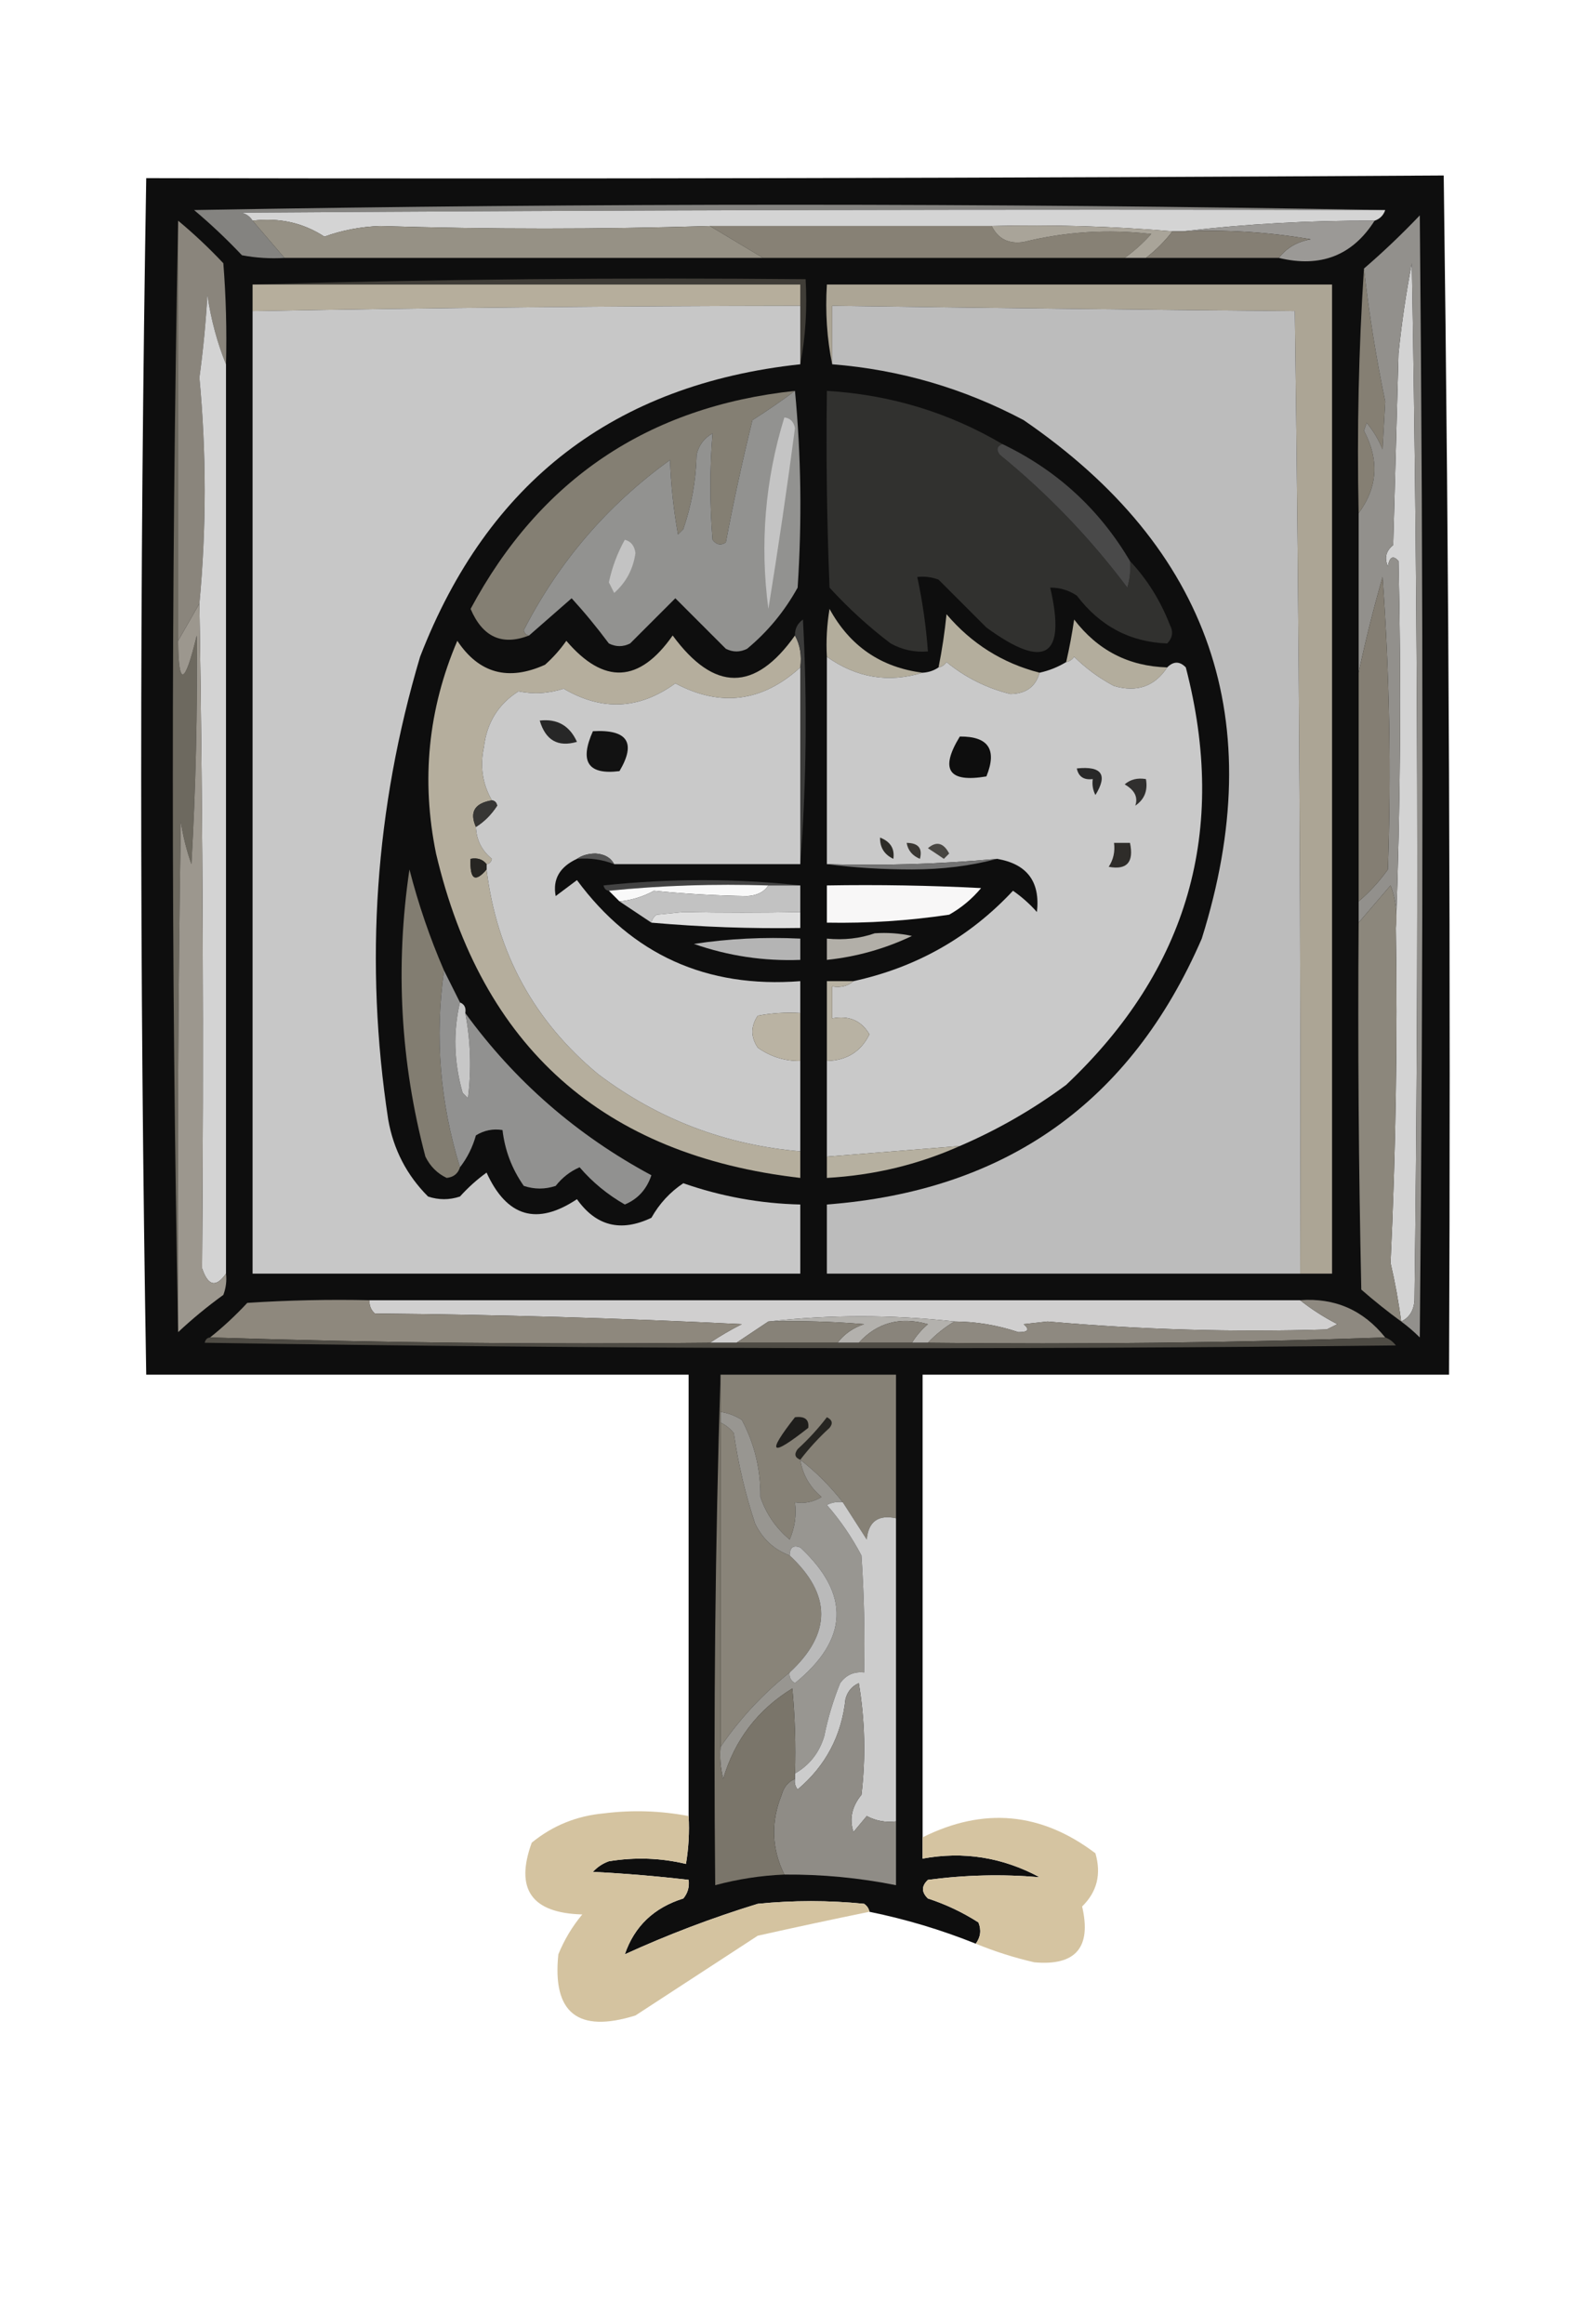 <?xml version="1.0" encoding="UTF-8"?>
<!DOCTYPE svg PUBLIC "-//W3C//DTD SVG 1.1//EN" "http://www.w3.org/Graphics/SVG/1.1/DTD/svg11.dtd">
<svg xmlns="http://www.w3.org/2000/svg" version="1.1" width="296px" height="437px" style="shape-rendering:geometricPrecision; text-rendering:geometricPrecision; image-rendering:optimizeQuality; fill-rule:evenodd; clip-rule:evenodd" xmlns:xlink="http://www.w3.org/1999/xlink">
<g><path style="opacity:0.994" fill="#0e0e0e" d="M 173.5,345.5 C 173.5,346.833 173.5,348.167 173.5,349.5C 181.188,348.084 188.522,349.251 195.5,353C 188.475,352.402 181.475,352.569 174.5,353.5C 173.269,354.651 173.269,355.817 174.5,357C 177.864,358.099 181.03,359.599 184,361.5C 184.579,362.928 184.412,364.262 183.5,365.5C 177.028,362.899 170.362,360.899 163.5,359.5C 163.389,358.883 163.056,358.383 162.5,358C 155.833,357.333 149.167,357.333 142.5,358C 133.893,360.645 125.56,363.811 117.5,367.5C 119.302,362.229 122.968,358.729 128.5,357C 129.337,355.989 129.67,354.822 129.5,353.5C 123.533,352.802 117.533,352.302 111.5,352C 112.328,351.085 113.328,350.419 114.5,350C 119.419,349.198 124.252,349.365 129,350.5C 129.498,347.518 129.665,344.518 129.5,341.5C 129.5,313.833 129.5,286.167 129.5,258.5C 95.5,258.5 61.5,258.5 27.5,258.5C 26.235,183.567 26.235,108.567 27.5,33.5C 108.888,33.658 190.221,33.491 271.5,33C 272.498,108.096 272.832,183.262 272.5,258.5C 239.5,258.5 206.5,258.5 173.5,258.5C 173.5,287.5 173.5,316.5 173.5,345.5 Z"/></g>
<g><path style="opacity:1" fill="#848380" d="M 260.5,39.5 C 188.833,39.333 117.166,39.5 45.5,40C 46.416,40.278 47.083,40.778 47.5,41.5C 49.5,43.833 51.5,46.167 53.5,48.5C 50.813,48.664 48.146,48.497 45.5,48C 42.651,44.984 39.651,42.15 36.5,39.5C 111.332,38.168 185.999,38.168 260.5,39.5 Z"/></g>
<g><path style="opacity:1" fill="#d4d4d4" d="M 260.5,39.5 C 260.167,40.5 259.5,41.167 258.5,41.5C 246.307,41.44 234.307,42.106 222.5,43.5C 221.833,43.5 221.167,43.5 220.5,43.5C 209.217,42.543 197.884,42.21 186.5,42.5C 168.833,42.5 151.167,42.5 133.5,42.5C 112.731,43.131 92.064,43.131 71.5,42.5C 67.85,42.624 64.35,43.291 61,44.5C 57,41.889 52.5,40.889 47.5,41.5C 47.083,40.778 46.416,40.278 45.5,40C 117.166,39.5 188.833,39.333 260.5,39.5 Z"/></g>
<g><path style="opacity:1" fill="#9b9996" d="M 258.5,41.5 C 254.344,48.056 248.344,50.39 240.5,48.5C 241.975,46.59 243.975,45.424 246.5,45C 238.571,43.637 230.571,43.137 222.5,43.5C 234.307,42.106 246.307,41.44 258.5,41.5 Z"/></g>
<g><path style="opacity:1" fill="#878175" d="M 133.5,42.5 C 151.167,42.5 168.833,42.5 186.5,42.5C 187.692,44.922 189.692,45.922 192.5,45.5C 200.369,43.563 208.369,43.063 216.5,44C 214.937,45.736 213.27,47.236 211.5,48.5C 188.833,48.5 166.167,48.5 143.5,48.5C 140.134,46.487 136.801,44.487 133.5,42.5 Z"/></g>
<g><path style="opacity:1" fill="#a9a499" d="M 186.5,42.5 C 197.884,42.21 209.217,42.543 220.5,43.5C 219.027,45.395 217.36,47.061 215.5,48.5C 214.167,48.5 212.833,48.5 211.5,48.5C 213.27,47.236 214.937,45.736 216.5,44C 208.369,43.063 200.369,43.563 192.5,45.5C 189.692,45.922 187.692,44.922 186.5,42.5 Z"/></g>
<g><path style="opacity:1" fill="#857f74" d="M 220.5,43.5 C 221.167,43.5 221.833,43.5 222.5,43.5C 230.571,43.137 238.571,43.637 246.5,45C 243.975,45.424 241.975,46.59 240.5,48.5C 232.167,48.5 223.833,48.5 215.5,48.5C 217.36,47.061 219.027,45.395 220.5,43.5 Z"/></g>
<g><path style="opacity:1" fill="#969185" d="M 47.5,41.5 C 52.5,40.889 57,41.889 61,44.5C 64.35,43.291 67.85,42.624 71.5,42.5C 92.064,43.131 112.731,43.131 133.5,42.5C 136.801,44.487 140.134,46.487 143.5,48.5C 113.5,48.5 83.5,48.5 53.5,48.5C 51.5,46.167 49.5,43.833 47.5,41.5 Z"/></g>
<g><path style="opacity:1" fill="#8a857c" d="M 33.5,41.5 C 36.464,43.962 39.297,46.629 42,49.5C 42.499,55.825 42.666,62.158 42.5,68.5C 40.873,64.516 39.706,60.182 39,55.5C 38.703,60.691 38.203,65.857 37.5,71C 38.826,85.19 38.826,99.356 37.5,113.5C 36.167,115.833 34.833,118.167 33.5,120.5C 33.5,94.167 33.5,67.833 33.5,41.5 Z"/></g>
<g><path style="opacity:1" fill="#d3d3d3" d="M 263.5,248.5 C 263.019,244.798 262.352,241.131 261.5,237.5C 262.488,216.546 262.822,195.546 262.5,174.5C 263.368,151.699 263.535,128.699 263,105.5C 261.984,104.366 261.317,104.699 261,106.5C 260.301,104.926 260.635,103.593 262,102.5C 262.333,90.5 262.667,78.5 263,66.5C 263.579,60.792 264.412,55.125 265.5,49.5C 266.667,114.497 266.833,179.497 266,244.5C 265.878,246.437 265.045,247.77 263.5,248.5 Z"/></g>
<g><path style="opacity:1" fill="#857f73" d="M 256.5,50.5 C 257.453,58.981 258.786,67.315 260.5,75.5C 260.333,78.5 260.167,81.5 260,84.5C 259.252,82.668 258.252,81.001 257,79.5C 256.833,80 256.667,80.5 256.5,81C 259.411,86.497 259.078,91.664 255.5,96.5C 255.17,80.991 255.504,65.658 256.5,50.5 Z"/></g>
<g><path style="opacity:1" fill="#403d37" d="M 47.5,53.5 C 81.996,52.502 116.663,52.168 151.5,52.5C 151.821,58.026 151.488,63.359 150.5,68.5C 150.5,64.833 150.5,61.167 150.5,57.5C 150.5,56.167 150.5,54.833 150.5,53.5C 116.167,53.5 81.833,53.5 47.5,53.5 Z"/></g>
<g><path style="opacity:1" fill="#b6ae9c" d="M 47.5,53.5 C 81.833,53.5 116.167,53.5 150.5,53.5C 150.5,54.833 150.5,56.167 150.5,57.5C 116.163,57.541 81.83,57.874 47.5,58.5C 47.5,56.833 47.5,55.167 47.5,53.5 Z"/></g>
<g><path style="opacity:1" fill="#aca595" d="M 244.5,239.5 C 244.662,179.163 244.329,118.829 243.5,58.5C 214.499,58.239 185.499,57.906 156.5,57.5C 156.5,61.167 156.5,64.833 156.5,68.5C 155.513,63.695 155.179,58.695 155.5,53.5C 187.167,53.5 218.833,53.5 250.5,53.5C 250.5,115.5 250.5,177.5 250.5,239.5C 248.5,239.5 246.5,239.5 244.5,239.5 Z"/></g>
<g><path style="opacity:1" fill="#c7c7c7" d="M 150.5,57.5 C 150.5,61.167 150.5,64.833 150.5,68.5C 115.555,72.267 91.722,90.6 79,123.5C 70.522,152.045 68.522,181.045 73,210.5C 73.991,216.157 76.491,220.99 80.5,225C 82.5,225.667 84.5,225.667 86.5,225C 88.017,223.315 89.684,221.815 91.5,220.5C 95.311,228.85 100.978,230.517 108.5,225.5C 112.09,230.568 116.757,231.735 122.5,229C 124.005,226.33 126.005,224.164 128.5,222.5C 135.631,224.993 142.965,226.326 150.5,226.5C 150.5,230.833 150.5,235.167 150.5,239.5C 116.167,239.5 81.833,239.5 47.5,239.5C 47.5,179.167 47.5,118.833 47.5,58.5C 81.83,57.874 116.163,57.541 150.5,57.5 Z"/></g>
<g><path style="opacity:1" fill="#bcbcbc" d="M 244.5,239.5 C 214.833,239.5 185.167,239.5 155.5,239.5C 155.5,235.167 155.5,230.833 155.5,226.5C 189.168,223.936 212.668,207.269 226,176.5C 238.83,135.616 227.663,103.116 192.5,79C 181.22,73.013 169.22,69.513 156.5,68.5C 156.5,64.833 156.5,61.167 156.5,57.5C 185.499,57.906 214.499,58.239 243.5,58.5C 244.329,118.829 244.662,179.163 244.5,239.5 Z"/></g>
<g><path style="opacity:1" fill="#d3d3d3" d="M 42.5,68.5 C 42.5,125.5 42.5,182.5 42.5,239.5C 40.624,242.175 39.124,241.842 38,238.5C 38.322,196.77 38.155,155.103 37.5,113.5C 38.826,99.356 38.826,85.19 37.5,71C 38.203,65.857 38.703,60.691 39,55.5C 39.706,60.182 40.873,64.516 42.5,68.5 Z"/></g>
<g><path style="opacity:1" fill="#847f73" d="M 149.5,73.5 C 146.924,75.421 144.257,77.255 141.5,79C 139.614,86.657 137.948,94.324 136.5,102C 135.551,102.617 134.718,102.451 134,101.5C 133.457,94.781 133.457,88.114 134,81.5C 132.415,82.376 131.415,83.709 131,85.5C 130.887,90.318 130.053,94.984 128.5,99.5C 128.167,99.833 127.833,100.167 127.5,100.5C 126.672,95.868 126.172,91.202 126,86.5C 114.271,94.955 105.104,105.622 98.5,118.5C 98.624,119.107 98.957,119.44 99.5,119.5C 94.424,121.47 90.757,119.803 88.5,114.5C 101.558,90.124 121.892,76.457 149.5,73.5 Z"/></g>
<g><path style="opacity:1" fill="#929290" d="M 149.5,73.5 C 150.66,85.66 150.827,97.993 150,110.5C 147.528,114.966 144.362,118.799 140.5,122C 139.167,122.667 137.833,122.667 136.5,122C 133.294,118.794 130.127,115.627 127,112.5C 124.233,115.267 121.4,118.1 118.5,121C 117.167,121.667 115.833,121.667 114.5,121C 112.265,117.995 109.932,115.162 107.5,112.5C 104.821,114.848 102.154,117.181 99.5,119.5C 98.957,119.44 98.624,119.107 98.5,118.5C 105.104,105.622 114.271,94.955 126,86.5C 126.172,91.202 126.672,95.868 127.5,100.5C 127.833,100.167 128.167,99.833 128.5,99.5C 130.053,94.984 130.887,90.318 131,85.5C 131.415,83.709 132.415,82.376 134,81.5C 133.457,88.114 133.457,94.781 134,101.5C 134.718,102.451 135.551,102.617 136.5,102C 137.948,94.324 139.614,86.657 141.5,79C 144.257,77.255 146.924,75.421 149.5,73.5 Z"/></g>
<g><path style="opacity:1" fill="#31312f" d="M 188.5,83.5 C 187.475,83.897 187.308,84.563 188,85.5C 197.038,92.87 205.038,101.204 212,110.5C 212.494,108.866 212.66,107.199 212.5,105.5C 215.726,108.93 218.226,112.93 220,117.5C 220.684,118.784 220.517,119.951 219.5,121C 212.525,120.739 206.858,117.739 202.5,112C 200.975,110.991 199.308,110.491 197.5,110.5C 200.53,123.557 196.53,126.057 185.5,118C 182.5,115 179.5,112 176.5,109C 175.207,108.51 173.873,108.343 172.5,108.5C 173.487,113.117 174.154,117.784 174.5,122.5C 172.011,122.702 169.677,122.202 167.5,121C 163.367,117.869 159.534,114.369 156,110.5C 155.5,98.171 155.333,85.838 155.5,73.5C 167.403,74.22 178.403,77.554 188.5,83.5 Z"/></g>
<g><path style="opacity:1" fill="#494949" d="M 188.5,83.5 C 198.729,88.395 206.729,95.728 212.5,105.5C 212.66,107.199 212.494,108.866 212,110.5C 205.038,101.204 197.038,92.87 188,85.5C 187.308,84.563 187.475,83.897 188.5,83.5 Z"/></g>
<g><path style="opacity:1" fill="#c4c4c4" d="M 147.5,78.5 C 148.586,78.62 149.253,79.287 149.5,80.5C 148.009,91.818 146.342,103.151 144.5,114.5C 142.877,102.283 143.877,90.283 147.5,78.5 Z"/></g>
<g><path style="opacity:1" fill="#c3c3c3" d="M 117.5,101.5 C 118.649,101.791 119.316,102.624 119.5,104C 119.069,107.031 117.736,109.531 115.5,111.5C 115.167,110.833 114.833,110.167 114.5,109.5C 115.122,106.626 116.122,103.96 117.5,101.5 Z"/></g>
<g><path style="opacity:1" fill="#92908c" d="M 263.5,248.5 C 265.045,247.77 265.878,246.437 266,244.5C 266.833,179.497 266.667,114.497 265.5,49.5C 264.412,55.125 263.579,60.792 263,66.5C 262.667,78.5 262.333,90.5 262,102.5C 260.635,103.593 260.301,104.926 261,106.5C 261.317,104.699 261.984,104.366 263,105.5C 263.535,128.699 263.368,151.699 262.5,174.5C 262.813,171.753 262.48,169.086 261.5,166.5C 259.448,168.878 257.448,171.211 255.5,173.5C 255.5,172.167 255.5,170.833 255.5,169.5C 257.55,167.763 259.383,165.763 261,163.5C 261.648,145.151 261.314,126.818 260,108.5C 258.265,114.557 256.765,120.557 255.5,126.5C 255.5,116.5 255.5,106.5 255.5,96.5C 259.078,91.664 259.411,86.497 256.5,81C 256.667,80.5 256.833,80 257,79.5C 258.252,81.001 259.252,82.668 260,84.5C 260.167,81.5 260.333,78.5 260.5,75.5C 258.786,67.315 257.453,58.981 256.5,50.5C 260.104,47.398 263.604,44.065 267,40.5C 267.667,110.833 267.667,181.167 267,251.5C 265.855,250.364 264.688,249.364 263.5,248.5 Z"/></g>
<g><path style="opacity:1" fill="#847e73" d="M 255.5,169.5 C 255.5,155.167 255.5,140.833 255.5,126.5C 256.765,120.557 258.265,114.557 260,108.5C 261.314,126.818 261.648,145.151 261,163.5C 259.383,165.763 257.55,167.763 255.5,169.5 Z"/></g>
<g><path style="opacity:1" fill="#b3ad9c" d="M 173.5,126.5 C 167.067,128.46 161.067,127.46 155.5,123.5C 155.335,120.482 155.502,117.482 156,114.5C 159.826,121.502 165.659,125.502 173.5,126.5 Z"/></g>
<g><path style="opacity:1" fill="#b4ae9d" d="M 195.5,126.5 C 194.758,129.138 192.925,130.471 190,130.5C 185.567,129.409 181.567,127.409 178,124.5C 177.617,125.056 177.117,125.389 176.5,125.5C 177.161,122.213 177.661,118.88 178,115.5C 182.698,121.042 188.531,124.709 195.5,126.5 Z"/></g>
<g><path style="opacity:1" fill="#b3ad9d" d="M 219.5,125.5 C 217.154,129.077 213.82,130.243 209.5,129C 206.734,127.533 204.234,125.7 202,123.5C 201.617,124.056 201.117,124.389 200.5,124.5C 201.105,121.873 201.605,119.207 202,116.5C 206.435,122.3 212.268,125.3 219.5,125.5 Z"/></g>
<g><path style="opacity:1" fill="#b5ae9d" d="M 149.5,119.5 C 150.461,121.265 150.795,123.265 150.5,125.5C 143.332,132.018 135.498,133.018 127,128.5C 120.229,133.418 113.229,133.752 106,129.5C 103.177,130.409 100.343,130.576 97.5,130C 93.709,132.401 91.542,135.901 91,140.5C 90.231,144.075 90.731,147.408 92.5,150.5C 89.259,151.037 88.259,152.704 89.5,155.5C 89.585,157.929 90.585,159.929 92.5,161.5C 92.376,162.107 92.043,162.44 91.5,162.5C 90.791,161.596 89.791,161.263 88.5,161.5C 88.334,165.373 89.334,166.04 91.5,163.5C 93.41,179.156 100.41,191.989 112.5,202C 123.73,210.468 136.397,215.301 150.5,216.5C 150.5,218.167 150.5,219.833 150.5,221.5C 113.4,217.236 90.567,196.903 82,160.5C 79.175,146.685 80.509,133.352 86,120.5C 90.073,126.63 95.573,128.13 102.5,125C 104.019,123.649 105.352,122.149 106.5,120.5C 113.572,128.784 120.239,128.45 126.5,119.5C 134.305,130.125 141.971,130.125 149.5,119.5 Z"/></g>
<g><path style="opacity:1" fill="#6d695f" d="M 33.5,41.5 C 33.5,67.833 33.5,94.167 33.5,120.5C 33.569,129.247 34.735,128.913 37,119.5C 37.147,133.834 36.813,148.168 36,162.5C 35.08,159.899 34.413,157.232 34,154.5C 33.5,186.498 33.333,218.498 33.5,250.5C 32.167,180.833 32.167,111.167 33.5,41.5 Z"/></g>
<g><path style="opacity:1" fill="#3c3c3b" d="M 150.5,162.5 C 150.5,150.167 150.5,137.833 150.5,125.5C 150.795,123.265 150.461,121.265 149.5,119.5C 149.461,118.244 149.961,117.244 151,116.5C 151.828,132.006 151.661,147.339 150.5,162.5 Z"/></g>
<g><path style="opacity:1" fill="#c9c9c9" d="M 155.5,123.5 C 161.067,127.46 167.067,128.46 173.5,126.5C 174.609,126.443 175.609,126.11 176.5,125.5C 177.117,125.389 177.617,125.056 178,124.5C 181.567,127.409 185.567,129.409 190,130.5C 192.925,130.471 194.758,129.138 195.5,126.5C 197.284,126.107 198.95,125.441 200.5,124.5C 201.117,124.389 201.617,124.056 202,123.5C 204.234,125.7 206.734,127.533 209.5,129C 213.82,130.243 217.154,129.077 219.5,125.5C 220.688,124.316 221.855,124.316 223,125.5C 230.963,156.154 223.463,182.32 200.5,204C 194.268,208.615 187.601,212.448 180.5,215.5C 172.167,216.167 163.833,216.833 155.5,217.5C 155.5,211.5 155.5,205.5 155.5,199.5C 159.232,199.417 161.899,197.751 163.5,194.5C 161.974,191.908 159.641,190.908 156.5,191.5C 156.5,189.5 156.5,187.5 156.5,185.5C 158.099,185.768 159.432,185.434 160.5,184.5C 172.322,181.926 182.322,176.259 190.5,167.5C 192.149,168.648 193.649,169.981 195,171.5C 195.649,165.796 193.149,162.462 187.5,161.5C 176.915,162.476 166.248,162.809 155.5,162.5C 155.5,149.5 155.5,136.5 155.5,123.5 Z"/></g>
<g><path style="opacity:1" fill="#c9c9c9" d="M 150.5,125.5 C 150.5,137.833 150.5,150.167 150.5,162.5C 138.833,162.5 127.167,162.5 115.5,162.5C 114.848,161.275 113.681,160.608 112,160.5C 110.615,160.514 109.449,160.848 108.5,161.5C 105.235,163.022 103.902,165.355 104.5,168.5C 105.833,167.5 107.167,166.5 108.5,165.5C 118.866,179.524 132.866,185.858 150.5,184.5C 150.5,186.5 150.5,188.5 150.5,190.5C 147.813,190.336 145.146,190.503 142.5,191C 141.167,193 141.167,195 142.5,197C 144.909,198.707 147.575,199.54 150.5,199.5C 150.5,205.167 150.5,210.833 150.5,216.5C 136.397,215.301 123.73,210.468 112.5,202C 100.41,191.989 93.41,179.156 91.5,163.5C 91.5,163.167 91.5,162.833 91.5,162.5C 92.043,162.44 92.376,162.107 92.5,161.5C 90.585,159.929 89.585,157.929 89.5,155.5C 91.057,154.534 92.39,153.2 93.5,151.5C 93.376,150.893 93.043,150.56 92.5,150.5C 90.731,147.408 90.231,144.075 91,140.5C 91.542,135.901 93.709,132.401 97.5,130C 100.343,130.576 103.177,130.409 106,129.5C 113.229,133.752 120.229,133.418 127,128.5C 135.498,133.018 143.332,132.018 150.5,125.5 Z"/></g>
<g><path style="opacity:1" fill="#272727" d="M 101.5,135.5 C 104.792,135.12 107.125,136.453 108.5,139.5C 104.929,140.544 102.596,139.211 101.5,135.5 Z"/></g>
<g><path style="opacity:1" fill="#121212" d="M 111.5,137.5 C 118.004,137.138 119.671,139.638 116.5,145C 110.593,145.746 108.927,143.246 111.5,137.5 Z"/></g>
<g><path style="opacity:1" fill="#0e0e0e" d="M 180.5,138.5 C 185.881,138.452 187.547,140.952 185.5,146C 178.369,147.211 176.702,144.711 180.5,138.5 Z"/></g>
<g><path style="opacity:1" fill="#282828" d="M 202.5,144.5 C 207.197,144.007 208.363,145.674 206,149.5C 205.517,148.552 205.351,147.552 205.5,146.5C 203.821,146.715 202.821,146.048 202.5,144.5 Z"/></g>
<g><path style="opacity:1" fill="#302f2e" d="M 211.5,147.5 C 212.568,146.566 213.901,146.232 215.5,146.5C 215.884,148.665 215.217,150.332 213.5,151.5C 214.044,149.905 213.377,148.571 211.5,147.5 Z"/></g>
<g><path style="opacity:1" fill="#373634" d="M 92.5,150.5 C 93.043,150.56 93.376,150.893 93.5,151.5C 92.39,153.2 91.057,154.534 89.5,155.5C 88.259,152.704 89.259,151.037 92.5,150.5 Z"/></g>
<g><path style="opacity:1" fill="#484642" d="M 174.5,159.5 C 176.093,158.133 177.426,158.466 178.5,160.5C 178.167,160.833 177.833,161.167 177.5,161.5C 176.482,160.807 175.482,160.141 174.5,159.5 Z"/></g>
<g><path style="opacity:1" fill="#2c2b27" d="M 165.5,157.5 C 167.446,158.254 168.279,159.588 168,161.5C 166.294,160.692 165.461,159.359 165.5,157.5 Z"/></g>
<g><path style="opacity:1" fill="#393733" d="M 170.5,158.5 C 172.686,158.511 173.519,159.511 173,161.5C 171.583,160.922 170.75,159.922 170.5,158.5 Z"/></g>
<g><path style="opacity:1" fill="#545454" d="M 108.5,161.5 C 109.449,160.848 110.615,160.514 112,160.5C 113.681,160.608 114.848,161.275 115.5,162.5C 113.283,161.631 110.95,161.298 108.5,161.5 Z"/></g>
<g><path style="opacity:1" fill="#2e2c29" d="M 209.5,158.5 C 210.5,158.5 211.5,158.5 212.5,158.5C 213.263,162.138 211.93,163.638 208.5,163C 209.38,161.644 209.714,160.144 209.5,158.5 Z"/></g>
<g><path style="opacity:1" fill="#727272" d="M 187.5,161.5 C 182.544,162.828 177.211,163.495 171.5,163.5C 165.989,163.499 160.656,163.166 155.5,162.5C 166.248,162.809 176.915,162.476 187.5,161.5 Z"/></g>
<g><path style="opacity:1" fill="#262522" d="M 91.5,162.5 C 91.5,162.833 91.5,163.167 91.5,163.5C 89.334,166.04 88.334,165.373 88.5,161.5C 89.791,161.263 90.791,161.596 91.5,162.5 Z"/></g>
<g><path style="opacity:1" fill="#434343" d="M 150.5,166.5 C 148.5,166.5 146.5,166.5 144.5,166.5C 134.319,166.173 124.319,166.506 114.5,167.5C 113.957,167.44 113.624,167.107 113.5,166.5C 125.994,165.175 138.327,165.175 150.5,166.5 Z"/></g>
<g><path style="opacity:1" fill="#f9f9f9" d="M 144.5,166.5 C 143.666,167.748 142.333,168.415 140.5,168.5C 134.686,168.418 128.852,168.085 123,167.5C 120.953,168.609 118.787,169.276 116.5,169.5C 115.833,168.833 115.167,168.167 114.5,167.5C 124.319,166.506 134.319,166.173 144.5,166.5 Z"/></g>
<g><path style="opacity:1" fill="#f8f7f7" d="M 155.5,166.5 C 165.172,166.334 174.839,166.5 184.5,167C 182.792,169.043 180.792,170.71 178.5,172C 170.875,173.142 163.208,173.642 155.5,173.5C 155.5,171.167 155.5,168.833 155.5,166.5 Z"/></g>
<g><path style="opacity:1" fill="#827d71" d="M 83.5,182.5 C 81.744,195.026 82.744,207.359 86.5,219.5C 86.134,220.695 85.301,221.361 84,221.5C 82.233,220.66 80.899,219.327 80,217.5C 75.302,199.73 74.302,181.73 77,163.5C 78.679,170.037 80.845,176.37 83.5,182.5 Z"/></g>
<g><path style="opacity:1" fill="#c2c2c2" d="M 144.5,166.5 C 146.5,166.5 148.5,166.5 150.5,166.5C 150.5,168.167 150.5,169.833 150.5,171.5C 143.263,171.643 135.93,171.643 128.5,171.5C 126.833,171.667 125.167,171.833 123.5,172C 122.944,172.383 122.611,172.883 122.5,173.5C 120.463,172.154 118.463,170.82 116.5,169.5C 118.787,169.276 120.953,168.609 123,167.5C 128.852,168.085 134.686,168.418 140.5,168.5C 142.333,168.415 143.666,167.748 144.5,166.5 Z"/></g>
<g><path style="opacity:1" fill="#dfdfdf" d="M 150.5,171.5 C 150.5,172.5 150.5,173.5 150.5,174.5C 141.143,174.65 131.809,174.317 122.5,173.5C 122.611,172.883 122.944,172.383 123.5,172C 125.167,171.833 126.833,171.667 128.5,171.5C 135.93,171.643 143.263,171.643 150.5,171.5 Z"/></g>
<g><path style="opacity:1" fill="#b4b4b4" d="M 130.5,177.5 C 136.979,176.509 143.646,176.176 150.5,176.5C 150.5,177.833 150.5,179.167 150.5,180.5C 143.626,180.761 136.96,179.761 130.5,177.5 Z"/></g>
<g><path style="opacity:1" fill="#b2afa8" d="M 164.5,175.5 C 166.857,175.337 169.19,175.503 171.5,176C 166.416,178.417 161.082,179.917 155.5,180.5C 155.5,179.167 155.5,177.833 155.5,176.5C 158.713,176.81 161.713,176.477 164.5,175.5 Z"/></g>
<g><path style="opacity:1" fill="#bab3a3" d="M 150.5,190.5 C 150.5,193.5 150.5,196.5 150.5,199.5C 147.575,199.54 144.909,198.707 142.5,197C 141.167,195 141.167,193 142.5,191C 145.146,190.503 147.813,190.336 150.5,190.5 Z"/></g>
<g><path style="opacity:1" fill="#b8b2a3" d="M 160.5,184.5 C 159.432,185.434 158.099,185.768 156.5,185.5C 156.5,187.5 156.5,189.5 156.5,191.5C 159.641,190.908 161.974,191.908 163.5,194.5C 161.899,197.751 159.232,199.417 155.5,199.5C 155.5,194.5 155.5,189.5 155.5,184.5C 157.167,184.5 158.833,184.5 160.5,184.5 Z"/></g>
<g><path style="opacity:1" fill="#919190" d="M 83.5,182.5 C 84.5,184.5 85.5,186.5 86.5,188.5C 85.189,194.057 85.356,199.723 87,205.5C 87.333,205.833 87.667,206.167 88,206.5C 88.676,201.129 88.51,195.796 87.5,190.5C 96.796,203.29 108.463,213.457 122.5,221C 121.614,223.647 119.948,225.48 117.5,226.5C 114.247,224.643 111.414,222.31 109,219.5C 107.225,220.27 105.725,221.437 104.5,223C 102.5,223.667 100.5,223.667 98.5,223C 96.278,219.832 94.944,216.332 94.5,212.5C 92.712,212.215 91.045,212.548 89.5,213.5C 88.871,215.741 87.871,217.741 86.5,219.5C 82.744,207.359 81.744,195.026 83.5,182.5 Z"/></g>
<g><path style="opacity:1" fill="#c7c7c7" d="M 86.5,188.5 C 87.338,188.842 87.672,189.508 87.5,190.5C 88.51,195.796 88.676,201.129 88,206.5C 87.667,206.167 87.333,205.833 87,205.5C 85.356,199.723 85.189,194.057 86.5,188.5 Z"/></g>
<g><path style="opacity:1" fill="#8c877c" d="M 262.5,174.5 C 262.822,195.546 262.488,216.546 261.5,237.5C 262.352,241.131 263.019,244.798 263.5,248.5C 260.939,246.629 258.439,244.629 256,242.5C 255.5,219.502 255.333,196.502 255.5,173.5C 257.448,171.211 259.448,168.878 261.5,166.5C 262.48,169.086 262.813,171.753 262.5,174.5 Z"/></g>
<g><path style="opacity:1" fill="#9c978e" d="M 37.5,113.5 C 38.155,155.103 38.322,196.77 38,238.5C 39.124,241.842 40.624,242.175 42.5,239.5C 42.657,240.873 42.49,242.207 42,243.5C 39.002,245.668 36.169,248.001 33.5,250.5C 33.333,218.498 33.5,186.498 34,154.5C 34.413,157.232 35.08,159.899 36,162.5C 36.813,148.168 37.147,133.834 37,119.5C 34.735,128.913 33.569,129.247 33.5,120.5C 34.833,118.167 36.167,115.833 37.5,113.5 Z"/></g>
<g><path style="opacity:1" fill="#b6b0a0" d="M 180.5,215.5 C 172.656,219.007 164.322,221.007 155.5,221.5C 155.5,220.167 155.5,218.833 155.5,217.5C 163.833,216.833 172.167,216.167 180.5,215.5 Z"/></g>
<g><path style="opacity:1" fill="#d0cfcf" d="M 69.5,244.5 C 127.833,244.5 186.167,244.5 244.5,244.5C 246.56,246.148 248.893,247.648 251.5,249C 250.833,249.333 250.167,249.667 249.5,250C 231.886,250.532 214.386,250.032 197,248.5C 195.5,248.667 194,248.833 192.5,249C 193.706,250.018 193.373,250.518 191.5,250.5C 187.6,249.191 183.6,248.524 179.5,248.5C 167.705,247.199 156.039,247.199 144.5,248.5C 142.463,249.846 140.463,251.18 138.5,252.5C 136.833,252.5 135.167,252.5 133.5,252.5C 135.382,251.249 137.382,250.082 139.5,249C 116.516,247.868 93.516,247.202 70.5,247C 69.748,246.329 69.414,245.496 69.5,244.5 Z"/></g>
<g><path style="opacity:1" fill="#8e887d" d="M 69.5,244.5 C 69.414,245.496 69.748,246.329 70.5,247C 93.516,247.202 116.516,247.868 139.5,249C 137.382,250.082 135.382,251.249 133.5,252.5C 101.996,252.832 70.662,252.498 39.5,251.5C 41.964,249.539 44.297,247.372 46.5,245C 54.159,244.5 61.826,244.334 69.5,244.5 Z"/></g>
<g><path style="opacity:1" fill="#b3b1ad" d="M 144.5,248.5 C 156.039,247.199 167.705,247.199 179.5,248.5C 177.651,249.593 175.984,250.926 174.5,252.5C 173.5,252.5 172.5,252.5 171.5,252.5C 172.29,251.206 173.29,250.039 174.5,249C 169.284,247.539 164.95,248.705 161.5,252.5C 160.167,252.5 158.833,252.5 157.5,252.5C 158.749,250.864 160.416,249.697 162.5,249C 156.509,248.501 150.509,248.334 144.5,248.5 Z"/></g>
<g><path style="opacity:1" fill="#878278" d="M 144.5,248.5 C 150.509,248.334 156.509,248.501 162.5,249C 160.416,249.697 158.749,250.864 157.5,252.5C 151.167,252.5 144.833,252.5 138.5,252.5C 140.463,251.18 142.463,249.846 144.5,248.5 Z"/></g>
<g><path style="opacity:1" fill="#89847b" d="M 171.5,252.5 C 168.167,252.5 164.833,252.5 161.5,252.5C 164.95,248.705 169.284,247.539 174.5,249C 173.29,250.039 172.29,251.206 171.5,252.5 Z"/></g>
<g><path style="opacity:1" fill="#8e8980" d="M 244.5,244.5 C 251.03,244.015 256.364,246.349 260.5,251.5C 232.005,252.498 203.338,252.831 174.5,252.5C 175.984,250.926 177.651,249.593 179.5,248.5C 183.6,248.524 187.6,249.191 191.5,250.5C 193.373,250.518 193.706,250.018 192.5,249C 194,248.833 195.5,248.667 197,248.5C 214.386,250.032 231.886,250.532 249.5,250C 250.167,249.667 250.833,249.333 251.5,249C 248.893,247.648 246.56,246.148 244.5,244.5 Z"/></g>
<g><path style="opacity:1" fill="#4e4b44" d="M 39.5,251.5 C 70.662,252.498 101.996,252.832 133.5,252.5C 135.167,252.5 136.833,252.5 138.5,252.5C 144.833,252.5 151.167,252.5 157.5,252.5C 158.833,252.5 160.167,252.5 161.5,252.5C 164.833,252.5 168.167,252.5 171.5,252.5C 172.5,252.5 173.5,252.5 174.5,252.5C 203.338,252.831 232.005,252.498 260.5,251.5C 261.289,251.783 261.956,252.283 262.5,253C 187.831,253.833 113.164,253.667 38.5,252.5C 38.624,251.893 38.957,251.56 39.5,251.5 Z"/></g>
<g><path style="opacity:1" fill="#868176" d="M 135.5,258.5 C 146.5,258.5 157.5,258.5 168.5,258.5C 168.5,267.5 168.5,276.5 168.5,285.5C 165.14,284.79 163.307,286.124 163,289.5C 161.489,287.138 159.989,284.805 158.5,282.5C 156.091,279.425 153.425,276.758 150.5,274.5C 150.933,277.285 152.266,279.619 154.5,281.5C 152.955,282.452 151.288,282.785 149.5,282.5C 149.808,284.924 149.474,287.257 148.5,289.5C 145.927,287.358 144.094,284.692 143,281.5C 143.06,276.327 141.893,271.494 139.5,267C 138.255,266.209 136.922,265.709 135.5,265.5C 135.5,263.167 135.5,260.833 135.5,258.5 Z"/></g>
<g><path style="opacity:1" fill="#898479" d="M 135.5,267.5 C 136.458,267.953 137.292,268.619 138,269.5C 138.828,275.301 140.161,280.967 142,286.5C 143.406,289.409 145.572,291.409 148.5,292.5C 156.402,299.846 156.402,307.179 148.5,314.5C 143.432,318.565 139.098,323.232 135.5,328.5C 135.5,308.167 135.5,287.833 135.5,267.5 Z"/></g>
<g><path style="opacity:1" fill="#262521" d="M 150.5,274.5 C 149.475,274.103 149.308,273.437 150,272.5C 152.046,270.624 153.879,268.624 155.5,266.5C 156.521,267.002 156.688,267.668 156,268.5C 153.96,270.37 152.127,272.37 150.5,274.5 Z"/></g>
<g><path style="opacity:1" fill="#1e1d1b" d="M 149.5,266.5 C 151.355,266.272 152.188,266.939 152,268.5C 144.904,274.091 144.071,273.424 149.5,266.5 Z"/></g>
<g><path style="opacity:1" fill="#989691" d="M 135.5,265.5 C 136.922,265.709 138.255,266.209 139.5,267C 141.893,271.494 143.06,276.327 143,281.5C 144.094,284.692 145.927,287.358 148.5,289.5C 149.474,287.257 149.808,284.924 149.5,282.5C 151.288,282.785 152.955,282.452 154.5,281.5C 152.266,279.619 150.933,277.285 150.5,274.5C 153.425,276.758 156.091,279.425 158.5,282.5C 157.448,282.351 156.448,282.517 155.5,283C 158.037,285.906 160.204,289.073 162,292.5C 162.5,299.826 162.666,307.159 162.5,314.5C 160.61,314.297 159.11,314.963 158,316.5C 156.692,319.73 155.692,323.064 155,326.5C 154.065,329.595 152.231,331.929 149.5,333.5C 149.666,328.156 149.499,322.823 149,317.5C 142.497,321.504 138.164,327.171 136,334.5C 135.505,332.527 135.338,330.527 135.5,328.5C 139.098,323.232 143.432,318.565 148.5,314.5C 148.369,315.376 148.702,316.043 149.5,316.5C 159.594,308.287 159.928,299.787 150.5,291C 149.184,290.472 148.517,290.972 148.5,292.5C 145.572,291.409 143.406,289.409 142,286.5C 140.161,280.967 138.828,275.301 138,269.5C 137.292,268.619 136.458,267.953 135.5,267.5C 135.5,266.833 135.5,266.167 135.5,265.5 Z"/></g>
<g><path style="opacity:1" fill="#cccccc" d="M 158.5,282.5 C 159.989,284.805 161.489,287.138 163,289.5C 163.307,286.124 165.14,284.79 168.5,285.5C 168.5,304.5 168.5,323.5 168.5,342.5C 166.533,342.739 164.699,342.406 163,341.5C 162.167,342.5 161.333,343.5 160.5,344.5C 159.686,342.048 160.186,339.715 162,337.5C 162.831,330.476 162.664,323.476 161.5,316.5C 160.201,317.09 159.368,318.09 159,319.5C 158.259,326.411 155.259,332.077 150,336.5C 149.536,335.906 149.369,335.239 149.5,334.5C 149.5,334.167 149.5,333.833 149.5,333.5C 152.231,331.929 154.065,329.595 155,326.5C 155.692,323.064 156.692,319.73 158,316.5C 159.11,314.963 160.61,314.297 162.5,314.5C 162.666,307.159 162.5,299.826 162,292.5C 160.204,289.073 158.037,285.906 155.5,283C 156.448,282.517 157.448,282.351 158.5,282.5 Z"/></g>
<g><path style="opacity:1" fill="#bababa" d="M 148.5,314.5 C 156.402,307.179 156.402,299.846 148.5,292.5C 148.517,290.972 149.184,290.472 150.5,291C 159.928,299.787 159.594,308.287 149.5,316.5C 148.702,316.043 148.369,315.376 148.5,314.5 Z"/></g>
<g><path style="opacity:1" fill="#8f8c86" d="M 168.5,342.5 C 168.5,346.5 168.5,350.5 168.5,354.5C 161.594,353.114 154.594,352.448 147.5,352.5C 145.098,347.599 144.931,342.599 147,337.5C 147.377,336.058 148.21,335.058 149.5,334.5C 149.369,335.239 149.536,335.906 150,336.5C 155.259,332.077 158.259,326.411 159,319.5C 159.368,318.09 160.201,317.09 161.5,316.5C 162.664,323.476 162.831,330.476 162,337.5C 160.186,339.715 159.686,342.048 160.5,344.5C 161.333,343.5 162.167,342.5 163,341.5C 164.699,342.406 166.533,342.739 168.5,342.5 Z"/></g>
<g><path style="opacity:1" fill="#7a756a" d="M 135.5,258.5 C 135.5,260.833 135.5,263.167 135.5,265.5C 135.5,266.167 135.5,266.833 135.5,267.5C 135.5,287.833 135.5,308.167 135.5,328.5C 135.338,330.527 135.505,332.527 136,334.5C 138.164,327.171 142.497,321.504 149,317.5C 149.499,322.823 149.666,328.156 149.5,333.5C 149.5,333.833 149.5,334.167 149.5,334.5C 148.21,335.058 147.377,336.058 147,337.5C 144.931,342.599 145.098,347.599 147.5,352.5C 143.087,352.687 138.754,353.354 134.5,354.5C 134.168,322.329 134.502,290.329 135.5,258.5 Z"/></g>
<g><path style="opacity:1" fill="#d4c3a0" d="M 129.5,341.5 C 129.665,344.518 129.498,347.518 129,350.5C 124.252,349.365 119.419,349.198 114.5,350C 113.328,350.419 112.328,351.085 111.5,352C 117.533,352.302 123.533,352.802 129.5,353.5C 129.67,354.822 129.337,355.989 128.5,357C 122.968,358.729 119.302,362.229 117.5,367.5C 125.56,363.811 133.893,360.645 142.5,358C 149.167,357.333 155.833,357.333 162.5,358C 163.056,358.383 163.389,358.883 163.5,359.5C 156.493,360.935 149.493,362.435 142.5,364C 134.833,369 127.167,374 119.5,379C 108.682,382.365 103.848,378.531 105,367.5C 106.123,364.751 107.623,362.251 109.5,360C 99.972,359.747 96.805,355.247 100,346.5C 103.914,343.305 108.414,341.471 113.5,341C 118.871,340.324 124.204,340.491 129.5,341.5 Z"/></g>
<g><path style="opacity:1" fill="#d5c4a1" d="M 183.5,365.5 C 184.412,364.262 184.579,362.928 184,361.5C 181.03,359.599 177.864,358.099 174.5,357C 173.269,355.817 173.269,354.651 174.5,353.5C 181.475,352.569 188.475,352.402 195.5,353C 188.522,349.251 181.188,348.084 173.5,349.5C 173.5,348.167 173.5,346.833 173.5,345.5C 184.969,339.774 195.803,340.774 206,348.5C 207.138,352.43 206.305,355.764 203.5,358.5C 205.293,366.203 202.293,369.703 194.5,369C 190.712,368.126 187.046,366.959 183.5,365.5 Z"/></g>
</svg>
